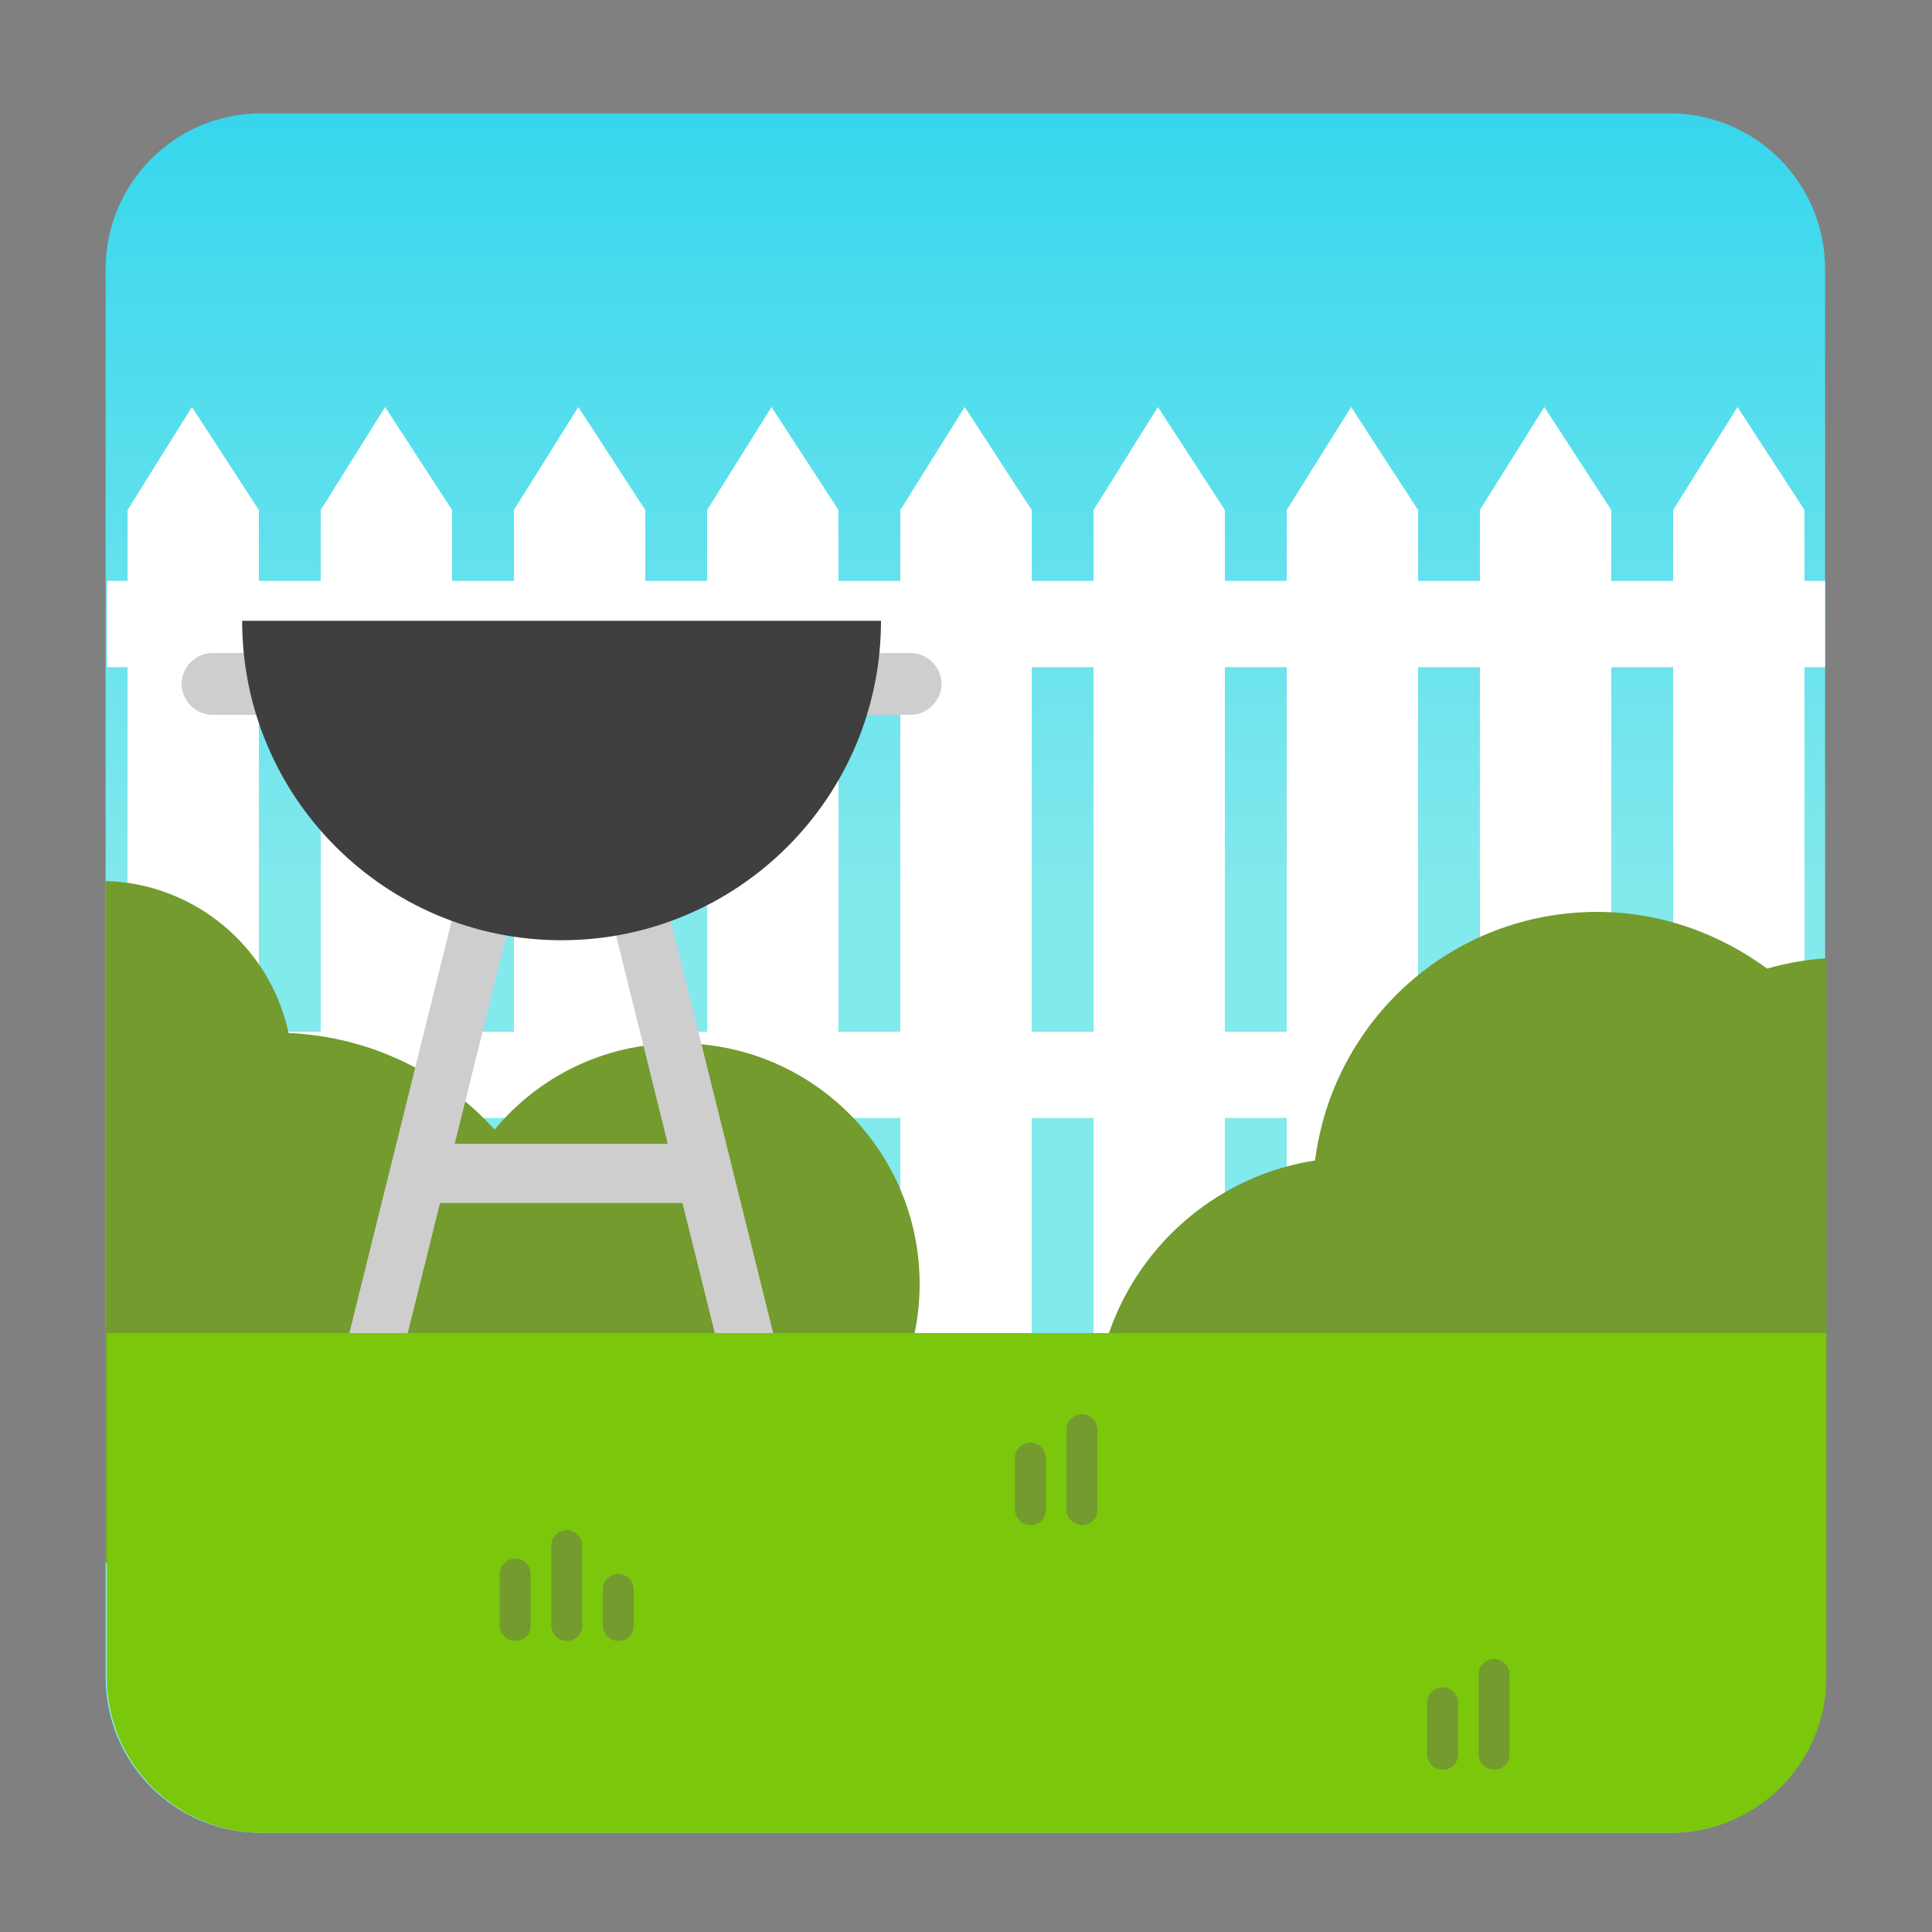 <?xml version="1.0" encoding="utf-8"?><!DOCTYPE svg PUBLIC "-//W3C//DTD SVG 1.1//EN" "http://www.w3.org/Graphics/SVG/1.1/DTD/svg11.dtd"><svg version="1.1" id="Layer_1" xmlns="http://www.w3.org/2000/svg" xmlns:xlink="http://www.w3.org/1999/xlink" x="0px" y="0px" width="150px" height="150px" viewBox="0 0 150 150" enable-background="new 0 0 150 150" xml:space="preserve"><rect x="0" y="0" width="150" height="150" fill="#808080" stroke="none"/><linearGradient id="SVGID_1_" gradientUnits="userSpaceOnUse" x1="75" y1="142.3" x2="75" y2="8.841"><stop offset="0.551" style="stop-color:#82E9ED"/><stop offset="1" style="stop-color:#37D6ED"/></linearGradient><path fill="url(#SVGID_1_)" d="M129.7,142.3H20.3c-6.7,0-12.1-5.4-12.1-12.1V20.9c0-6.7,5.4-12.1,12.1-12.1h109.3	c6.7,0,12.1,5.4,12.1,12.1v109.3C141.7,136.9,136.3,142.3,129.7,142.3z"/><path fill="#FFFFFF" d="M141.7,51.8v-6.7h-1.6v-5.5l-5.2-8l-5,8v5.5h-4.8v-5.5l-5.2-8l-5,8v5.5h-4.8v-5.5l-5.2-8l-5,8v5.5h-4.8v-5.5	l-5.2-8l-5,8v5.5h-4.8v-5.5l-5.2-8l-5,8v5.5h-4.8v-5.5l-5.2-8l-5,8v5.5h-4.8v-5.5l-5.2-8l-5,8v5.5h-4.8v-5.5l-5.2-8l-5,8v5.5h-4.8	v-5.5l-5.2-8l-5,8v5.5H8.3v6.7h1.6v28.3H8.3v6.7h1.6v8.8h10.2v-8.8h4.8v8.8h10.2v-8.8h4.8v8.8h10.2v-8.8h4.8v8.8h10.2v-8.8h4.8v16.8	h10.2V86.8h4.8v16.8h10.2V86.8h4.8v8.8h10.2v-8.8h4.8v8.8h10.2v-8.8h4.8v8.8h10.2v-8.8h1.6v-6.7h-1.6V51.8H141.7z M20.1,80.1V51.8	h4.8v28.3H20.1z M35.1,80.1V51.8h4.8v28.3H35.1z M50.1,80.1V51.8h4.8v28.3H50.1z M65.1,80.1V51.8h4.8v28.3H65.1z M80.1,80.1V51.8	h4.8v28.3H80.1z M95.1,80.1V51.8h4.8v28.3H95.1z M110.1,80.1V51.8h4.8v28.3H110.1z M129.9,80.1h-4.8V51.8h4.8V80.1z"/><g><path fill="#739B2D" d="M52.7,81c-5.8,0-10.9,2.6-14.3,6.7c-4-4.4-9.6-7.2-16-7.5c-1.4-6.6-7.2-11.6-14.2-11.8v16.1v13.4v23.4 c3.7,2.7,8.3,4.3,13.3,4.3c8.4,0,15.7-4.5,19.6-11.2c3.2,2.5,7.2,4,11.6,4c10.3,0,18.7-8.4,18.7-18.7S63.1,81,52.7,81z"/><path fill="#739B2D" d="M137.2,75.2c-3.7-2.7-8.2-4.4-13.2-4.4c-11.3,0-20.5,8.4-21.9,19.3c-9.7,1.5-17.1,9.9-17.1,20 c0,11.2,9.1,20.3,20.3,20.3c9.5,0,17.5-6.5,19.7-15.4c6.9-0.3,12.9-3.7,16.8-8.8v-2.3V79.7v-5.3C140.2,74.5,138.6,74.8,137.2,75.2z"/></g><rect x="52.5" y="70.1" transform="matrix(0.971 -0.241 0.241 0.971 -20.375 15.862)" fill="#CECECE" width="4.4" height="42.2"/><rect x="30.2" y="70.1" transform="matrix(-0.971 -0.241 0.241 -0.971 41.908 187.629)" fill="#CECECE" width="4.4" height="42.2"/><path fill="#7AC70C" d="M8.3,130.2c0,6.7,5.4,12.1,12.1,12.1h109.3c6.7,0,12.1-5.4,12.1-12.1v-26.7H8.3V130.2z"/><path fill="#739B2D" d="M40,127.4L40,127.4c-0.7,0-1.2-0.6-1.2-1.2v-4c0-0.7,0.6-1.2,1.2-1.2l0,0c0.7,0,1.2,0.6,1.2,1.2v4	C41.2,126.9,40.7,127.4,40,127.4z"/><path fill="#739B2D" d="M44,127.4L44,127.4c-0.7,0-1.2-0.6-1.2-1.2V120c0-0.7,0.6-1.2,1.2-1.2l0,0c0.7,0,1.2,0.6,1.2,1.2v6.2	C45.2,126.9,44.7,127.4,44,127.4z"/><path fill="#739B2D" d="M112,137.4L112,137.4c-0.7,0-1.2-0.6-1.2-1.2v-4c0-0.7,0.6-1.2,1.2-1.2l0,0c0.7,0,1.2,0.6,1.2,1.2v4	C113.2,136.9,112.7,137.4,112,137.4z"/><path fill="#739B2D" d="M116,137.4L116,137.4c-0.7,0-1.2-0.6-1.2-1.2V130c0-0.7,0.6-1.2,1.2-1.2l0,0c0.7,0,1.2,0.6,1.2,1.2v6.2	C117.2,136.9,116.7,137.4,116,137.4z"/><path fill="#739B2D" d="M80,118.4L80,118.4c-0.7,0-1.2-0.6-1.2-1.2v-4c0-0.7,0.6-1.2,1.2-1.2l0,0c0.7,0,1.2,0.6,1.2,1.2v4	C81.2,117.9,80.7,118.4,80,118.4z"/><path fill="#739B2D" d="M84,118.4L84,118.4c-0.7,0-1.2-0.6-1.2-1.2V111c0-0.7,0.6-1.2,1.2-1.2l0,0c0.7,0,1.2,0.6,1.2,1.2v6.2	C85.2,117.9,84.7,118.4,84,118.4z"/><path fill="#739B2D" d="M48,127.4L48,127.4c-0.7,0-1.2-0.6-1.2-1.2v-2.8c0-0.7,0.6-1.2,1.2-1.2l0,0c0.7,0,1.2,0.6,1.2,1.2v2.8	C49.2,126.9,48.7,127.4,48,127.4z"/><path fill="#CECECE" d="M70.7,55.5h-8.2c-1.3,0-2.4-1.1-2.4-2.4v0c0-1.3,1.1-2.4,2.4-2.4h8.2c1.3,0,2.4,1.1,2.4,2.4v0	C73.1,54.4,72,55.5,70.7,55.5z"/><path fill="#CECECE" d="M24.7,55.5h-8.2c-1.3,0-2.4-1.1-2.4-2.4v0c0-1.3,1.1-2.4,2.4-2.4h8.2c1.3,0,2.4,1.1,2.4,2.4v0	C27.1,54.4,26,55.5,24.7,55.5z"/><path fill="#3F3F3F" d="M68.4,48.2c0,13.7-11.1,24.8-24.8,24.8S18.8,61.9,18.8,48.2"/><rect x="31.3" y="88.8" fill="#CECECE" width="24.5" height="4.6"/></svg>